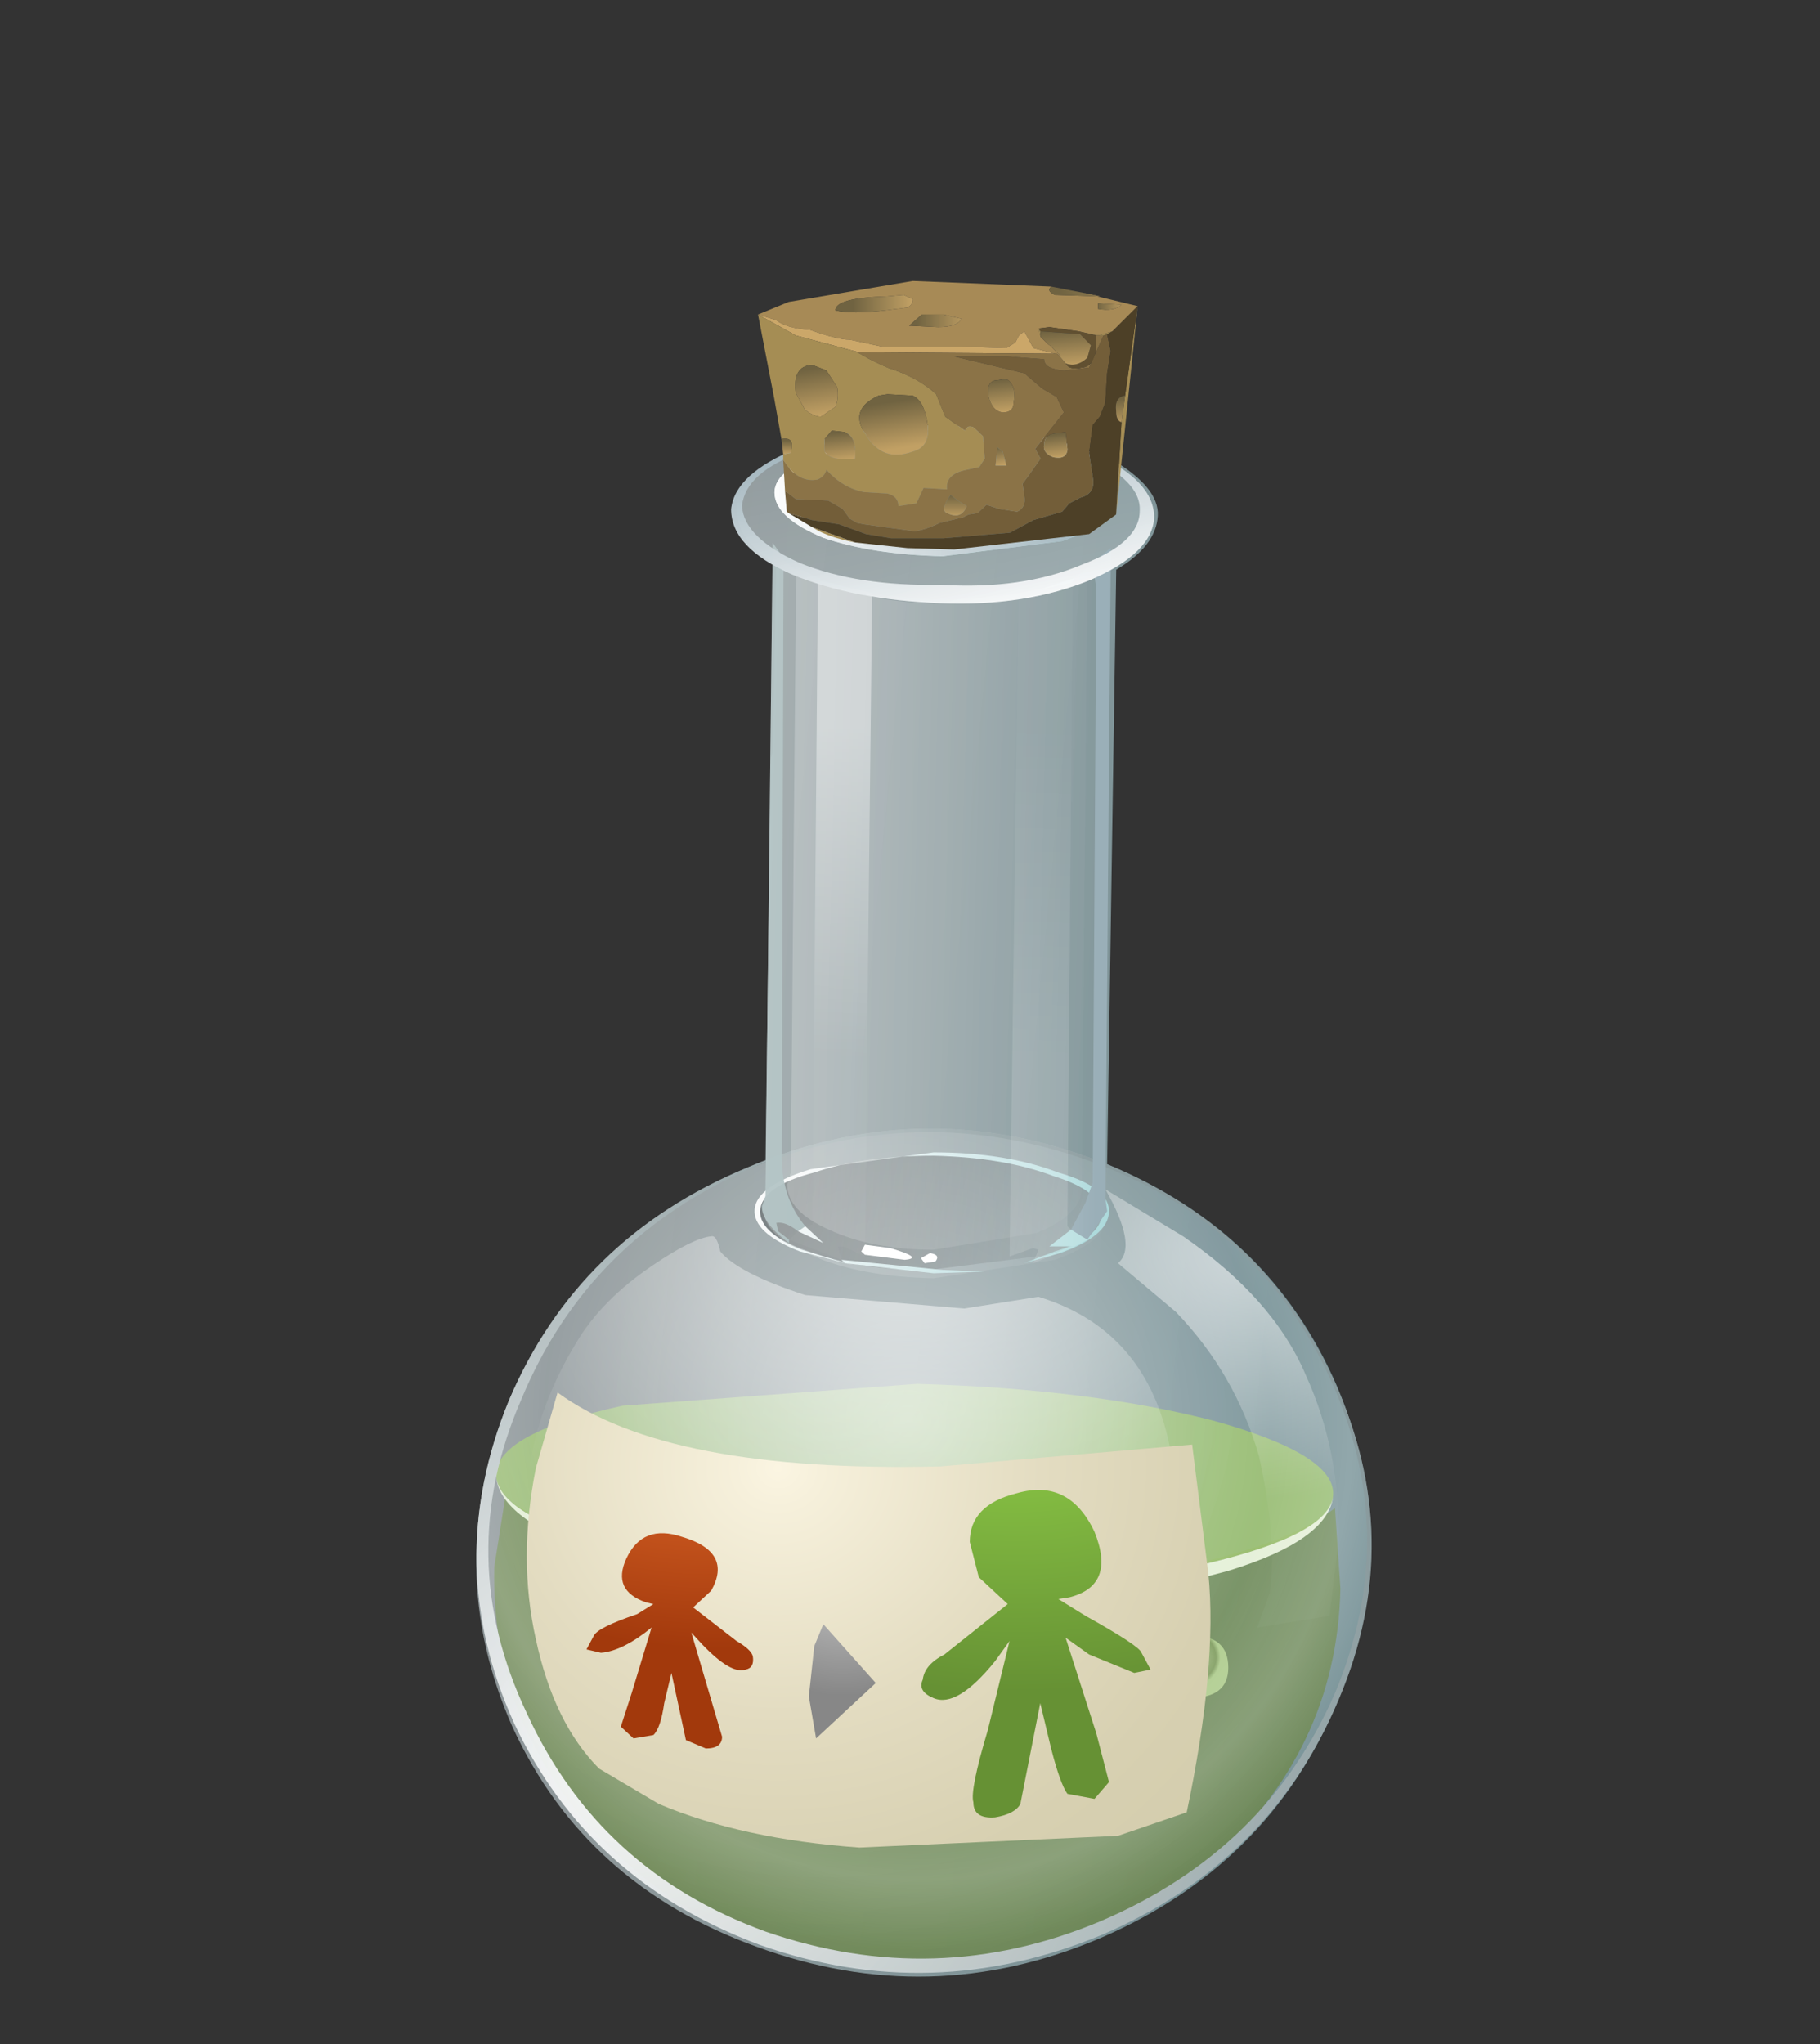 <?xml version="1.0" encoding="UTF-8" standalone="no"?>
<svg xmlns:xlink="http://www.w3.org/1999/xlink" height="59.35px" width="52.85px" xmlns="http://www.w3.org/2000/svg">
  <rect width="100%" height="100%" fill="#333333" stroke="none"/>
  <g transform="matrix(1.0, 0.0, 0.0, 1.0, 0.0, 0.0)">
    <use height="46.15" transform="matrix(1.05, 0.0, 0.0, 0.975, 13.828, 12.395)" width="24.7" xlink:href="#shape0"/>
    <use height="17.45" transform="matrix(1.05, 0.0, 0.0, 0.975, 14.353, 40.175)" width="23.4" xlink:href="#shape1"/>
    <use height="46.1" transform="matrix(1.05, 0.0, 0.0, 0.975, 13.828, 12.346)" width="24.75" xlink:href="#shape2"/>
    <use height="9.65" transform="matrix(1.045, 0.0, 0.0, 0.812, 22.012, 8.116)" width="10.55" xlink:href="#shape3"/>
  </g>
  <defs>
    <g id="shape0" transform="matrix(1.0, 0.0, 0.0, 1.0, 12.35, 19.55)">
      <path d="M6.5 -16.9 Q6.45 -16.0 5.35 -15.3 L5.1 2.4 Q9.6 4.4 11.45 9.0 13.3 13.7 11.45 18.45 9.55 23.3 4.9 25.45 0.2 27.6 -4.6 25.7 -9.35 23.85 -11.35 19.15 -13.3 14.4 -11.45 9.45 -10.45 6.95 -8.55 5.05 -6.7 3.25 -4.35 2.35 L-4.2 -9.7 -4.15 -9.85 -4.05 -15.45 Q-5.15 -16.15 -5.15 -17.15 -5.15 -17.95 -4.0 -18.6 0.45 -20.5 5.2 -18.6 6.55 -17.75 6.5 -16.9" fill="url(#gradient0)" fill-rule="evenodd" stroke="none"/>
    </g>
    <linearGradient gradientTransform="matrix(0.011, 0.001, 0.001, -0.011, 1.2, 0.5)" gradientUnits="userSpaceOnUse" id="gradient0" spreadMethod="pad" x1="-819.2" x2="819.2">
      <stop offset="0.008" stop-color="#d9eaee" stop-opacity="0.549"/>
      <stop offset="1.0" stop-color="#93bac2" stop-opacity="0.698"/>
    </linearGradient>
    <g id="shape1" transform="matrix(1.0, 0.0, 0.0, 1.0, 11.85, -8.9)">
      <path d="M6.85 14.4 Q10.0 13.75 11.4 12.6 L11.55 15.0 Q11.45 19.85 7.9 23.2 4.4 26.5 -0.45 26.35 -5.3 26.25 -8.65 22.7 -11.95 19.2 -11.85 14.35 L-11.55 12.3 Q-8.3 14.7 -0.4 15.0 L6.85 14.4" fill="url(#gradient1)" fill-rule="evenodd" stroke="none"/>
      <path d="M2.55 17.1 Q2.5 17.75 2.05 18.2 1.5 18.7 0.9 18.6 0.2 18.6 -0.3 18.15 -0.8 17.7 -0.75 17.05 -0.75 16.4 -0.2 15.95 0.25 15.5 0.95 15.55 1.65 15.55 2.1 16.0 L2.55 17.1" fill="url(#gradient2)" fill-rule="evenodd" stroke="none"/>
      <path d="M-3.15 20.0 Q-3.15 20.65 -3.65 21.1 -4.15 21.5 -4.85 21.5 -5.5 21.45 -5.95 21.0 -6.45 20.55 -6.4 19.95 -6.4 19.3 -5.9 18.85 -5.4 18.4 -4.75 18.45 -4.1 18.45 -3.55 18.9 -3.1 19.45 -3.15 20.0" fill="url(#gradient3)" fill-rule="evenodd" stroke="none"/>
      <path d="M8.45 17.35 Q8.45 18.25 7.4 18.25 L6.75 18.0 6.5 17.3 Q6.5 16.95 6.75 16.7 7.05 16.4 7.45 16.4 8.45 16.4 8.45 17.35" fill="url(#gradient4)" fill-rule="evenodd" stroke="none"/>
      <path d="M11.35 12.2 Q11.3 13.4 7.85 14.25 L-0.3 14.85 Q-5.1 14.75 -8.45 13.75 -11.85 12.8 -11.8 11.55 -11.7 10.35 -8.3 9.55 L-0.15 8.9 Q4.65 9.05 8.05 10.0 11.4 11.0 11.35 12.2" fill="url(#gradient5)" fill-rule="evenodd" stroke="none"/>
      <path d="M7.85 14.25 Q11.2 13.4 11.35 12.25 11.2 13.55 8.5 14.45 5.3 15.45 -0.15 15.25 -5.7 15.15 -8.95 13.95 -11.7 12.95 -11.8 11.65 -11.7 12.85 -8.45 13.75 -5.1 14.75 -0.3 14.85 L7.85 14.25" fill="#e3efd6" fill-rule="evenodd" stroke="none"/>
    </g>
    <radialGradient cx="0" cy="0" gradientTransform="matrix(0.008, 0.018, 0.018, -0.008, -2.75, 10.95)" gradientUnits="userSpaceOnUse" id="gradient1" r="819.2" spreadMethod="pad">
      <stop offset="0.0" stop-color="#7f9f59" stop-opacity="0.667"/>
      <stop offset="0.988" stop-color="#688349" stop-opacity="0.847"/>
    </radialGradient>
    <radialGradient cx="0" cy="0" gradientTransform="matrix(6.0E-4, 0.002, 0.002, -6.0E-4, 0.7, 16.6)" gradientUnits="userSpaceOnUse" id="gradient2" r="819.2" spreadMethod="pad">
      <stop offset="0.0" stop-color="#ffffff"/>
      <stop offset="0.165" stop-color="#b5ce99"/>
      <stop offset="0.859" stop-color="#7f9d5c" stop-opacity="0.847"/>
      <stop offset="1.0" stop-color="#b6d691" stop-opacity="0.847"/>
    </radialGradient>
    <radialGradient cx="0" cy="0" gradientTransform="matrix(6.0E-4, 0.002, 0.002, -6.0E-4, -4.95, 19.5)" gradientUnits="userSpaceOnUse" id="gradient3" r="819.2" spreadMethod="pad">
      <stop offset="0.0" stop-color="#ffffff"/>
      <stop offset="0.165" stop-color="#b5ce99"/>
      <stop offset="0.859" stop-color="#7f9d5c" stop-opacity="0.847"/>
      <stop offset="1.0" stop-color="#b6d691" stop-opacity="0.847"/>
    </radialGradient>
    <radialGradient cx="0" cy="0" gradientTransform="matrix(4.0E-4, 0.001, 0.001, -4.0E-4, 7.35, 17.05)" gradientUnits="userSpaceOnUse" id="gradient4" r="819.2" spreadMethod="pad">
      <stop offset="0.0" stop-color="#ffffff"/>
      <stop offset="0.165" stop-color="#b5ce99"/>
      <stop offset="0.859" stop-color="#7f9d5c" stop-opacity="0.847"/>
      <stop offset="1.0" stop-color="#b6d691" stop-opacity="0.847"/>
    </radialGradient>
    <radialGradient cx="0" cy="0" gradientTransform="matrix(0.006, 0.014, 0.013, -0.006, -2.8, 8.35)" gradientUnits="userSpaceOnUse" id="gradient5" r="819.2" spreadMethod="pad">
      <stop offset="0.0" stop-color="#b7d798" stop-opacity="0.667"/>
      <stop offset="0.988" stop-color="#99c267" stop-opacity="0.847"/>
    </radialGradient>
    <g id="shape2" transform="matrix(1.0, 0.0, 0.0, 1.0, 12.35, 19.6)">
      <path d="M4.95 25.35 Q0.25 27.45 -4.5 25.65 -9.25 23.75 -11.3 19.05 -13.3 14.3 -11.45 9.45 -9.55 4.6 -4.85 2.5 -0.15 0.35 4.6 2.2 9.35 4.1 11.35 8.8 13.4 13.55 11.5 18.35 9.6 23.2 4.95 25.35" fill="url(#gradient6)" fill-rule="evenodd" stroke="none"/>
      <path d="M4.6 2.2 Q9.35 4.1 11.35 8.8 13.4 13.55 11.5 18.35 9.6 23.2 4.95 25.35 0.25 27.45 -4.5 25.65 -9.25 23.75 -11.3 19.05 -13.3 14.3 -11.45 9.45 -9.55 4.6 -4.85 2.5 -0.15 0.35 4.6 2.2 M11.25 8.75 Q9.25 4.1 4.6 2.3 -0.1 0.5 -4.7 2.5 -9.25 4.6 -11.1 9.4 -13.0 14.1 -10.95 18.75 -8.95 23.45 -4.35 25.25 0.35 27.0 4.9 24.95 9.5 22.85 11.4 18.15 13.25 13.4 11.25 8.75" fill="url(#gradient7)" fill-rule="evenodd" stroke="none"/>
      <path d="M3.2 6.35 Q6.1 7.3 6.8 10.65 7.15 12.35 6.95 13.8 7.2 16.25 5.4 18.05 2.0 21.5 -7.8 18.25 -10.65 17.35 -10.95 13.7 -11.2 10.6 -9.6 7.75 -8.9 6.45 -7.45 5.4 -6.35 4.6 -5.85 4.55 -5.7 4.5 -5.6 5.0 -5.1 5.65 -3.25 6.3 L1.15 6.7 3.2 6.35" fill="url(#gradient8)" fill-rule="evenodd" stroke="none"/>
      <path d="M5.05 3.15 L7.2 4.55 Q9.7 6.4 10.6 8.7 11.55 10.95 11.5 13.6 L11.25 15.85 9.25 16.2 9.6 15.15 Q9.8 13.55 9.3 11.1 8.65 8.65 7.0 6.8 L5.4 5.35 Q5.95 4.85 5.05 3.15" fill="url(#gradient9)" fill-rule="evenodd" stroke="none"/>
      <path d="M2.8 5.35 L3.65 5.0 Q4.9 4.6 4.95 3.9 4.95 3.2 3.6 2.75 2.25 2.2 0.3 2.15 -1.65 2.15 -3.0 2.65 -4.45 3.05 -4.5 3.8 -4.5 4.45 -3.35 4.95 L-1.95 5.4 -3.4 5.0 Q-4.7 4.45 -4.65 3.75 -4.6 3.05 -3.1 2.55 L0.3 2.05 Q2.3 2.05 3.75 2.65 5.2 3.1 5.15 3.85 5.1 4.55 3.8 5.05 L2.8 5.35" fill="url(#gradient10)" fill-rule="evenodd" stroke="none"/>
      <path d="M0.2 5.55 Q-1.8 5.55 -3.15 5.0 -4.5 4.5 -4.5 3.8 -4.45 3.05 -3.0 2.65 -1.65 2.15 0.3 2.15 2.25 2.2 3.6 2.75 4.95 3.2 4.95 3.9 4.95 4.6 3.5 5.1 L0.2 5.55" fill="url(#gradient11)" fill-rule="evenodd" stroke="none"/>
      <path d="M6.4 -16.85 Q6.35 -15.8 4.65 -15.0 2.85 -14.2 0.5 -14.3 -1.9 -14.4 -3.6 -15.15 -5.3 -15.95 -5.3 -17.1 -5.2 -18.15 -3.5 -18.9 -1.8 -19.65 0.6 -19.6 3.05 -19.55 4.75 -18.75 6.4 -17.95 6.4 -16.85 M0.55 -15.7 L3.85 -16.15 Q5.2 -16.65 5.25 -17.35 5.2 -18.1 3.9 -18.7 L0.6 -19.3 -2.65 -18.8 Q-4.1 -18.3 -4.1 -17.6 -4.1 -16.85 -2.75 -16.25 -1.4 -15.75 0.55 -15.7" fill="url(#gradient12)" fill-rule="evenodd" stroke="none"/>
      <path d="M3.6 -14.75 Q4.9 -15.15 5.2 -15.85 L5.05 3.55 5.1 3.9 Q5.1 4.7 3.65 5.25 L0.3 5.8 Q-1.7 5.75 -3.0 5.15 -4.4 4.55 -4.4 3.75 L-4.35 3.4 -4.15 -16.0 Q-3.8 -15.3 -2.55 -14.85 -1.25 -14.3 0.5 -14.3 L3.6 -14.75" fill="url(#gradient13)" fill-rule="evenodd" stroke="none"/>
      <path d="M0.45 -14.4 Q3.2 -14.45 4.55 -15.25 L4.4 3.1 Q4.4 3.9 3.15 4.45 L0.3 4.95 Q-1.4 4.95 -2.6 4.35 -3.75 3.8 -3.75 3.0 L-3.65 2.65 -3.5 -15.4 Q-2.15 -14.5 0.45 -14.4" fill="url(#gradient14)" fill-rule="evenodd" stroke="none"/>
      <path d="M1.7 5.6 L0.3 5.65 -2.15 5.35 -2.25 5.25 0.55 5.55 1.7 5.6" fill="url(#gradient15)" fill-rule="evenodd" stroke="none"/>
      <path d="M-4.15 -16.1 L-3.85 -15.65 -3.9 2.0 -3.9 2.2 Q-3.9 3.4 -3.25 4.25 L-3.45 4.4 Q-3.8 4.1 -4.05 4.15 L-4.0 4.4 -3.7 4.65 -3.7 4.75 Q-4.45 4.15 -4.45 3.65 L-4.35 3.35 -4.15 -16.1" fill="url(#gradient16)" fill-rule="evenodd" stroke="none"/>
      <path d="M4.2 -15.05 L5.2 -15.95 5.05 3.4 5.1 3.8 4.55 4.65 4.1 4.35 4.5 3.55 4.7 2.95 4.8 -14.75 4.75 -15.1 4.15 -14.95 4.2 -15.05" fill="url(#gradient17)" fill-rule="evenodd" stroke="none"/>
      <path d="M-2.9 -15.0 L-1.4 -14.6 -1.6 4.8 -1.7 5.0 -1.6 5.1 -1.6 5.15 -2.2 4.85 -2.35 4.85 -2.25 5.25 -3.7 4.65 -3.45 4.4 -2.75 4.75 -3.25 4.25 -3.05 4.2 -2.9 -15.0" fill="url(#gradient18)" fill-rule="evenodd" stroke="none"/>
      <path d="M-3.25 4.25 L-2.75 4.75 -3.45 4.4 -3.25 4.25" fill="url(#gradient19)" fill-rule="evenodd" stroke="none"/>
      <path d="M-3.25 4.25 L-2.75 4.75 -3.45 4.4 -3.25 4.25" fill="url(#gradient20)" fill-rule="evenodd" stroke="none"/>
      <path d="M2.65 -14.6 L3.2 -14.7 4.1 -14.9 4.15 -14.95 4.0 4.25 4.1 4.35 3.5 4.85 4.2 4.85 3.05 5.35 3.2 4.95 3.05 4.9 2.4 5.15 2.65 -14.6" fill="url(#gradient21)" fill-rule="evenodd" stroke="none"/>
      <path d="M4.2 -15.05 L4.15 -14.95 4.1 -14.9 3.2 -14.7 4.2 -15.05" fill="url(#gradient22)" fill-rule="evenodd" stroke="none"/>
      <path d="M4.2 -15.05 L4.15 -14.95 4.1 -14.9 3.2 -14.7 4.2 -15.05" fill="url(#gradient23)" fill-rule="evenodd" stroke="none"/>
      <path d="M4.2 4.85 L3.5 4.85 4.1 4.35 4.55 4.65 4.2 4.85" fill="url(#gradient24)" fill-rule="evenodd" stroke="none"/>
      <path d="M4.2 4.85 L3.5 4.85 4.1 4.35 4.55 4.65 4.2 4.85" fill="url(#gradient25)" fill-rule="evenodd" stroke="none"/>
      <path d="M-0.5 5.25 L-1.6 5.1 -1.7 5.0 -1.6 4.8 -0.9 4.9 Q0.05 5.2 -0.5 5.25" fill="#ffffff" fill-rule="evenodd" stroke="none"/>
      <path d="M0.2 5.05 Q0.5 5.1 0.35 5.3 L0.05 5.35 -0.05 5.2 0.2 5.05" fill="#ffffff" fill-rule="evenodd" stroke="none"/>
      <path d="M0.55 -15.7 Q-1.4 -15.75 -2.75 -16.25 -4.1 -16.85 -4.1 -17.6 -4.1 -18.3 -2.65 -18.8 L0.6 -19.3 3.9 -18.7 Q5.2 -18.1 5.25 -17.35 5.2 -16.65 3.85 -16.15 L0.55 -15.7" fill="url(#gradient26)" fill-rule="evenodd" stroke="none"/>
      <path d="M6.4 -16.85 Q6.35 -15.8 4.65 -15.0 2.85 -14.2 0.5 -14.3 -1.9 -14.4 -3.6 -15.15 -5.3 -15.95 -5.3 -17.1 -5.2 -18.15 -3.5 -18.9 -1.8 -19.65 0.6 -19.6 3.05 -19.55 4.75 -18.75 6.4 -17.95 6.4 -16.85 M4.4 -15.45 Q6.0 -16.1 6.0 -17.05 6.05 -17.95 4.5 -18.7 2.85 -19.4 0.6 -19.45 -1.7 -19.5 -3.35 -18.8 -4.9 -18.2 -5.0 -17.2 -4.95 -16.25 -3.4 -15.5 -1.8 -14.8 0.5 -14.85 2.75 -14.7 4.4 -15.45" fill="url(#gradient27)" fill-rule="evenodd" stroke="none"/>
      <path d="M0.6 -15.85 L3.7 -16.25 Q5.0 -16.75 5.0 -17.45 5.05 -18.1 4.0 -18.65 5.25 -18.05 5.25 -17.35 5.2 -16.65 3.85 -16.15 L0.55 -15.7 Q-1.4 -15.75 -2.75 -16.25 -4.1 -16.85 -4.1 -17.6 -4.1 -18.3 -2.65 -18.8 L-2.2 -18.9 -2.5 -18.8 Q-3.8 -18.35 -3.8 -17.65 -3.85 -16.9 -2.55 -16.4 -1.3 -15.85 0.6 -15.85" fill="url(#gradient28)" fill-rule="evenodd" stroke="none"/>
      <path d="M3.65 -16.35 Q4.95 -16.85 4.9 -17.5 4.95 -18.25 3.75 -18.75 L3.25 -18.9 3.9 -18.7 Q5.2 -18.1 5.25 -17.35 5.2 -16.65 3.85 -16.15 L0.55 -15.7 Q-1.4 -15.75 -2.75 -16.25 -4.1 -16.85 -4.1 -17.6 -4.1 -18.3 -2.65 -18.8 L-1.8 -19.05 -2.5 -18.85 Q-3.75 -18.4 -3.75 -17.7 -3.8 -16.95 -2.55 -16.4 L0.5 -15.95 3.65 -16.35" fill="url(#gradient29)" fill-rule="evenodd" stroke="none"/>
      <path d="M0.5 11.4 L7.45 10.75 7.9 14.6 Q8.15 17.35 7.3 21.7 L5.4 22.4 -1.75 22.75 Q-5.0 22.5 -7.3 21.45 L-8.95 20.4 Q-10.2 19.05 -10.7 16.55 -11.2 14.15 -10.7 11.45 L-10.1 9.2 Q-7.05 11.6 0.5 11.4" fill="url(#gradient30)" fill-rule="evenodd" stroke="none"/>
      <path d="M1.3 13.65 Q1.3 12.55 2.6 12.2 4.05 11.75 4.75 13.35 5.35 14.95 4.05 15.3 L3.75 15.35 4.5 15.85 Q6.0 16.75 6.05 16.95 L6.3 17.45 5.85 17.55 4.6 17.0 3.95 16.5 4.8 19.35 5.15 20.8 4.75 21.3 4.0 21.15 Q3.8 20.85 3.55 19.8 L3.25 18.45 2.7 21.45 Q2.55 21.75 2.0 21.85 1.4 21.9 1.4 21.4 1.3 21.05 1.8 19.25 L2.4 16.6 2.0 17.2 Q0.95 18.6 0.3 18.3 -0.15 18.1 0.0 17.75 0.05 17.3 0.6 17.0 L2.35 15.5 1.55 14.7 1.3 13.65" fill="url(#gradient31)" fill-rule="evenodd" stroke="none"/>
      <path d="M-5.15 16.6 Q-4.75 16.85 -4.7 17.05 -4.65 17.4 -4.9 17.45 -5.3 17.6 -6.1 16.7 L-6.4 16.35 -5.55 19.45 Q-5.55 19.8 -6.0 19.8 L-6.55 19.55 -6.95 17.55 -7.15 18.45 Q-7.25 19.2 -7.45 19.4 L-8.0 19.5 -8.35 19.15 -8.05 18.15 -7.5 16.2 Q-8.3 16.9 -8.9 16.95 L-9.3 16.85 -9.1 16.45 Q-9.0 16.2 -7.9 15.8 L-7.45 15.5 -7.65 15.45 Q-8.6 15.1 -8.2 14.15 -7.75 13.1 -6.65 13.5 -5.25 13.95 -5.85 15.1 L-6.35 15.6 -5.15 16.6" fill="url(#gradient32)" fill-rule="evenodd" stroke="none"/>
      <path d="M-1.3 17.85 L-2.95 19.5 -3.15 18.25 -3.0 16.75 -2.75 16.1 -1.3 17.85" fill="url(#gradient33)" fill-rule="evenodd" stroke="none"/>
    </g>
    <radialGradient cx="0" cy="0" gradientTransform="matrix(0.003, 0.019, 0.017, -0.003, -0.4, 10.05)" gradientUnits="userSpaceOnUse" id="gradient6" r="819.2" spreadMethod="pad">
      <stop offset="0.0" stop-color="#ffffff" stop-opacity="0.478"/>
      <stop offset="0.71" stop-color="#ffffff" stop-opacity="0.082"/>
      <stop offset="0.867" stop-color="#ffffff" stop-opacity="0.2"/>
      <stop offset="1.0" stop-color="#ffffff" stop-opacity="0.027"/>
    </radialGradient>
    <radialGradient cx="0" cy="0" gradientTransform="matrix(0.02, -0.017, -0.017, -0.02, -8.1, 20.15)" gradientUnits="userSpaceOnUse" id="gradient7" r="819.2" spreadMethod="pad">
      <stop offset="0.0" stop-color="#ffffff" stop-opacity="0.949"/>
      <stop offset="1.0" stop-color="#8a9b9e"/>
    </radialGradient>
    <radialGradient cx="0" cy="0" gradientTransform="matrix(0.003, 0.013, 0.015, -0.003, -0.5, 5.15)" gradientUnits="userSpaceOnUse" id="gradient8" r="819.2" spreadMethod="pad">
      <stop offset="0.0" stop-color="#ffffff" stop-opacity="0.588"/>
      <stop offset="1.0" stop-color="#ffffff" stop-opacity="0.0"/>
    </radialGradient>
    <radialGradient cx="0" cy="0" gradientTransform="matrix(0.002, 0.009, 0.01, -0.002, 8.95, 4.9)" gradientUnits="userSpaceOnUse" id="gradient9" r="819.2" spreadMethod="pad">
      <stop offset="0.0" stop-color="#ffffff" stop-opacity="0.62"/>
      <stop offset="1.0" stop-color="#ffffff" stop-opacity="0.027"/>
    </radialGradient>
    <linearGradient gradientTransform="matrix(0.005, 0.002, 0.002, -0.005, 0.25, 3.8)" gradientUnits="userSpaceOnUse" id="gradient10" spreadMethod="pad" x1="-819.2" x2="819.2">
      <stop offset="0.0" stop-color="#ffffff" stop-opacity="0.949"/>
      <stop offset="1.0" stop-color="#abd9db"/>
    </linearGradient>
    <linearGradient gradientTransform="matrix(0.005, 0.001, 0.001, -0.005, 0.45, 3.9)" gradientUnits="userSpaceOnUse" id="gradient11" spreadMethod="pad" x1="-819.2" x2="819.2">
      <stop offset="0.0" stop-color="#000000" stop-opacity="0.247"/>
      <stop offset="1.0" stop-color="#000000" stop-opacity="0.027"/>
    </linearGradient>
    <linearGradient gradientTransform="matrix(-9.0E-4, -0.004, -0.004, 9.0E-4, 0.5, -16.95)" gradientUnits="userSpaceOnUse" id="gradient12" spreadMethod="pad" x1="-819.2" x2="819.2">
      <stop offset="0.0" stop-color="#ffffff" stop-opacity="0.22"/>
      <stop offset="1.0" stop-color="#ffffff" stop-opacity="0.027"/>
    </linearGradient>
    <linearGradient gradientTransform="matrix(0.006, 1.0E-4, 3.0E-4, -0.012, 0.45, -5.1)" gradientUnits="userSpaceOnUse" id="gradient13" spreadMethod="pad" x1="-819.2" x2="819.2">
      <stop offset="0.0" stop-color="#ffffff" stop-opacity="0.22"/>
      <stop offset="1.0" stop-color="#ffffff" stop-opacity="0.027"/>
    </linearGradient>
    <linearGradient gradientTransform="matrix(0.005, 1.0E-4, 2.0E-4, -0.01, 0.45, -5.2)" gradientUnits="userSpaceOnUse" id="gradient14" spreadMethod="pad" x1="-819.2" x2="819.2">
      <stop offset="0.0" stop-color="#ffffff" stop-opacity="0.22"/>
      <stop offset="1.0" stop-color="#ffffff" stop-opacity="0.027"/>
    </linearGradient>
    <linearGradient gradientTransform="matrix(0.006, 1.0E-4, 3.0E-4, -0.011, 0.3, 5.45)" gradientUnits="userSpaceOnUse" id="gradient15" spreadMethod="pad" x1="-819.2" x2="819.2">
      <stop offset="0.0" stop-color="#ffffff" stop-opacity="0.949"/>
      <stop offset="1.0" stop-color="#abd9db"/>
    </linearGradient>
    <linearGradient gradientTransform="matrix(0.007, 2.0E-4, 3.0E-4, -0.013, 1.1, -5.55)" gradientUnits="userSpaceOnUse" id="gradient16" spreadMethod="pad" x1="-819.2" x2="819.2">
      <stop offset="0.0" stop-color="#b7c6c7" stop-opacity="0.949"/>
      <stop offset="1.0" stop-color="#95bdbf"/>
    </linearGradient>
    <linearGradient gradientTransform="matrix(0.006, 0.0, 0.0, -0.006, -0.1, -5.6)" gradientUnits="userSpaceOnUse" id="gradient17" spreadMethod="pad" x1="-819.2" x2="819.2">
      <stop offset="0.0" stop-color="#ffffff" stop-opacity="0.949"/>
      <stop offset="1.0" stop-color="#9aafb8"/>
    </linearGradient>
    <linearGradient gradientTransform="matrix(-1.0E-4, 0.006, 0.011, 3.0E-4, -2.4, -5.7)" gradientUnits="userSpaceOnUse" id="gradient18" spreadMethod="pad" x1="-819.2" x2="819.2">
      <stop offset="0.0" stop-color="#ffffff" stop-opacity="0.42"/>
      <stop offset="1.0" stop-color="#ffffff" stop-opacity="0.027"/>
    </linearGradient>
    <linearGradient gradientTransform="matrix(0.006, 1.0E-4, 3.0E-4, -0.011, 0.3, 4.6)" gradientUnits="userSpaceOnUse" id="gradient19" spreadMethod="pad" x1="-819.2" x2="819.2">
      <stop offset="0.0" stop-color="#ffffff" stop-opacity="0.949"/>
      <stop offset="1.0" stop-color="#abd9db"/>
    </linearGradient>
    <linearGradient gradientTransform="matrix(-1.0E-4, 0.002, 0.005, 1.0E-4, -3.0, 0.55)" gradientUnits="userSpaceOnUse" id="gradient20" spreadMethod="pad" x1="-819.2" x2="819.2">
      <stop offset="0.0" stop-color="#ffffff" stop-opacity="0.42"/>
      <stop offset="1.0" stop-color="#ffffff" stop-opacity="0.027"/>
    </linearGradient>
    <linearGradient gradientTransform="matrix(1.0E-4, -0.006, 0.011, 3.0E-4, 3.45, -5.7)" gradientUnits="userSpaceOnUse" id="gradient21" spreadMethod="pad" x1="-819.2" x2="819.2">
      <stop offset="0.0" stop-color="#ffffff" stop-opacity="0.137"/>
      <stop offset="1.0" stop-color="#ffffff" stop-opacity="0.027"/>
    </linearGradient>
    <linearGradient gradientTransform="matrix(0.006, 2.0E-4, 3.0E-4, -0.012, 0.6, -14.95)" gradientUnits="userSpaceOnUse" id="gradient22" spreadMethod="pad" x1="-819.2" x2="819.2">
      <stop offset="0.0" stop-color="#ffffff"/>
      <stop offset="1.0" stop-color="#abd9db"/>
    </linearGradient>
    <linearGradient gradientTransform="matrix(1.0E-4, -0.002, 0.005, 1.0E-4, 3.6, -10.85)" gradientUnits="userSpaceOnUse" id="gradient23" spreadMethod="pad" x1="-819.2" x2="819.2">
      <stop offset="0.0" stop-color="#ffffff" stop-opacity="0.137"/>
      <stop offset="1.0" stop-color="#ffffff" stop-opacity="0.027"/>
    </linearGradient>
    <linearGradient gradientTransform="matrix(0.006, 1.0E-4, 3.0E-4, -0.012, 0.45, 4.55)" gradientUnits="userSpaceOnUse" id="gradient24" spreadMethod="pad" x1="-819.2" x2="819.2">
      <stop offset="0.0" stop-color="#ffffff"/>
      <stop offset="1.0" stop-color="#abd9db"/>
    </linearGradient>
    <linearGradient gradientTransform="matrix(0.0, -0.002, 0.005, 1.0E-4, 4.1, 0.6)" gradientUnits="userSpaceOnUse" id="gradient25" spreadMethod="pad" x1="-819.2" x2="819.2">
      <stop offset="0.0" stop-color="#ffffff" stop-opacity="0.137"/>
      <stop offset="1.0" stop-color="#ffffff" stop-opacity="0.027"/>
    </linearGradient>
    <linearGradient gradientTransform="matrix(0.006, 1.0E-4, 2.0E-4, -0.011, 0.55, -17.5)" gradientUnits="userSpaceOnUse" id="gradient26" spreadMethod="pad" x1="-819.2" x2="819.2">
      <stop offset="0.0" stop-color="#000000" stop-opacity="0.086"/>
      <stop offset="1.0" stop-color="#bcd9db" stop-opacity="0.42"/>
    </linearGradient>
    <linearGradient gradientTransform="matrix(-9.0E-4, -0.004, -0.004, 9.0E-4, 0.5, -16.95)" gradientUnits="userSpaceOnUse" id="gradient27" spreadMethod="pad" x1="-819.2" x2="819.2">
      <stop offset="0.0" stop-color="#ffffff" stop-opacity="0.949"/>
      <stop offset="1.0" stop-color="#9aafb8"/>
    </linearGradient>
    <linearGradient gradientTransform="matrix(0.005, 0.002, 0.002, -0.005, 0.55, -17.5)" gradientUnits="userSpaceOnUse" id="gradient28" spreadMethod="pad" x1="-819.2" x2="819.2">
      <stop offset="0.0" stop-color="#ffffff" stop-opacity="0.949"/>
      <stop offset="1.0" stop-color="#abd9db"/>
    </linearGradient>
    <linearGradient gradientTransform="matrix(0.006, 1.0E-4, 2.0E-4, -0.011, 0.55, -17.5)" gradientUnits="userSpaceOnUse" id="gradient29" spreadMethod="pad" x1="-819.2" x2="819.2">
      <stop offset="0.0" stop-color="#ffffff" stop-opacity="0.949"/>
      <stop offset="1.0" stop-color="#9aafb8"/>
    </linearGradient>
    <radialGradient cx="0" cy="0" gradientTransform="matrix(0.005, 0.02, 0.02, -0.005, -4.0, 11.45)" gradientUnits="userSpaceOnUse" id="gradient30" r="819.2" spreadMethod="pad">
      <stop offset="0.0" stop-color="#fbf5e2"/>
      <stop offset="0.071" stop-color="#f6f0db"/>
      <stop offset="0.431" stop-color="#e3dcc1"/>
      <stop offset="0.749" stop-color="#d7d0b1"/>
      <stop offset="1.0" stop-color="#d3ccac"/>
    </radialGradient>
    <radialGradient cx="0" cy="0" gradientTransform="matrix(-0.008, 0.011, -0.015, -0.006, 2.5, 7.85)" gradientUnits="userSpaceOnUse" id="gradient31" r="819.2" spreadMethod="pad">
      <stop offset="0.0" stop-color="#97d94b"/>
      <stop offset="1.0" stop-color="#669134"/>
    </radialGradient>
    <radialGradient cx="0" cy="0" gradientTransform="matrix(0.006, 0.007, 0.01, -0.003, -6.85, 10.6)" gradientUnits="userSpaceOnUse" id="gradient32" r="819.2" spreadMethod="pad">
      <stop offset="0.0" stop-color="#de6729"/>
      <stop offset="1.0" stop-color="#a2390c"/>
    </radialGradient>
    <radialGradient cx="0" cy="0" gradientTransform="matrix(0.002, 0.004, 0.004, -0.002, -2.2, 14.55)" gradientUnits="userSpaceOnUse" id="gradient33" r="819.2" spreadMethod="pad">
      <stop offset="0.0" stop-color="#c7c7c7"/>
      <stop offset="1.0" stop-color="#878787"/>
    </radialGradient>
    <g id="shape3" transform="matrix(1.0, 0.0, 0.0, 1.0, 5.25, 9.65)">
      <path d="M3.05 -7.0 L3.0 -7.0 2.4 -7.2 2.15 -7.8 2.0 -7.65 1.9 -7.4 1.65 -7.2 0.4 -7.25 -1.8 -7.25 -2.7 -7.5 Q-3.05 -7.5 -3.8 -7.85 -4.45 -7.9 -4.75 -8.2 L-5.25 -8.4 -4.4 -8.85 -0.95 -9.6 2.9 -9.4 Q2.75 -9.25 3.0 -9.1 L4.25 -9.05 3.7 -9.2 5.3 -8.7 4.6 -7.8 4.2 -7.65 3.65 -7.8 2.85 -7.95 2.55 -7.9 2.6 -7.6 2.8 -7.35 2.9 -7.25 3.05 -7.05 3.15 -6.95 3.05 -7.0 M4.2 -8.6 Q4.65 -8.5 4.85 -8.75 L4.2 -8.8 4.2 -8.6 M-0.7 -8.4 L-1.05 -8.0 -0.25 -7.95 Q0.3 -7.95 0.4 -8.25 L-0.1 -8.4 -0.7 -8.4 M-1.2 -9.1 L-1.65 -9.05 Q-3.1 -9.0 -3.1 -8.55 -2.65 -8.4 -1.7 -8.55 L-1.1 -8.65 Q-0.95 -8.75 -0.95 -8.95 L-1.2 -9.1" fill="#a78a56" fill-rule="evenodd" stroke="none"/>
      <path d="M3.1 -6.95 L3.05 -7.0 3.15 -6.95 3.1 -6.95 M3.0 -7.0 L-2.45 -7.05 -4.2 -7.65 -5.25 -8.4 -4.75 -8.2 Q-4.45 -7.9 -3.8 -7.85 -3.05 -7.5 -2.7 -7.5 L-1.8 -7.25 0.4 -7.25 1.65 -7.2 1.9 -7.4 2.0 -7.65 2.15 -7.8 2.4 -7.2 3.0 -7.0" fill="#cba769" fill-rule="evenodd" stroke="none"/>
      <path d="M-4.5 -2.1 L-4.2 -1.8 -3.3 -1.75 -2.9 -1.45 -2.7 -1.1 -2.5 -0.95 -2.3 -0.9 -0.9 -0.65 Q-0.6 -0.7 -0.2 -0.95 L0.45 -1.15 0.6 -1.25 0.85 -1.3 1.1 -1.6 1.45 -1.45 1.95 -1.35 Q2.2 -1.5 2.15 -1.9 L2.1 -2.35 2.3 -2.7 2.6 -3.25 2.45 -3.6 2.85 -4.25 3.25 -4.9 3.05 -5.45 2.65 -5.75 2.15 -6.3 0.2 -6.9 1.7 -6.9 2.7 -6.8 Q2.7 -6.45 3.25 -6.4 L3.95 -6.5 4.35 -7.65 4.45 -7.7 4.55 -7.1 4.45 -6.3 4.4 -5.25 4.25 -4.75 4.05 -4.45 3.95 -3.45 4.05 -2.6 Q4.15 -2.0 3.7 -1.85 L3.4 -1.65 3.2 -1.35 2.4 -1.05 1.75 -0.6 -0.1 -0.4 -1.55 -0.4 -2.25 -0.55 -3.0 -0.9 -3.75 -1.05 -4.4 -1.3 -4.45 -1.35 -4.5 -2.1 M2.7 -3.75 Q2.65 -3.45 2.95 -3.3 3.3 -3.2 3.35 -3.55 L3.3 -4.2 3.0 -4.15 Q2.7 -4.1 2.7 -3.75" fill="#735e39" fill-rule="evenodd" stroke="none"/>
      <path d="M4.35 -7.65 L3.95 -6.5 3.25 -6.4 Q2.7 -6.45 2.7 -6.8 L1.7 -6.9 0.2 -6.9 2.15 -6.3 2.65 -5.75 3.05 -5.45 3.25 -4.9 2.85 -4.25 2.45 -3.6 2.6 -3.25 2.3 -2.7 2.1 -2.35 2.15 -1.9 Q2.2 -1.5 1.95 -1.35 L1.45 -1.45 1.1 -1.6 0.85 -1.3 0.6 -1.25 0.45 -1.15 -0.2 -0.95 Q-0.6 -0.7 -0.9 -0.65 L-2.3 -0.9 -2.5 -0.95 -2.7 -1.1 -2.9 -1.45 -3.3 -1.75 -4.2 -1.8 -4.5 -2.1 -4.55 -3.2 -4.35 -2.85 Q-4.0 -2.4 -3.6 -2.5 -3.4 -2.6 -3.35 -2.85 -2.9 -2.2 -2.3 -2.05 L-1.65 -2.0 Q-1.35 -1.9 -1.35 -1.55 L-0.85 -1.65 -0.65 -2.2 0.0 -2.15 Q-0.05 -2.7 0.55 -2.85 L0.9 -2.95 1.05 -3.25 1.0 -4.05 0.75 -4.35 Q0.6 -4.5 0.5 -4.25 L-0.05 -4.75 -0.3 -5.55 Q-0.8 -6.15 -1.65 -6.5 -2.1 -6.75 -2.35 -6.95 L-2.5 -7.05 -2.45 -7.05 3.0 -7.0 3.05 -7.0 3.1 -6.95 3.3 -6.65 Q3.4 -6.4 3.75 -6.5 4.15 -6.55 4.15 -7.4 L4.15 -7.65 4.2 -7.65 4.35 -7.65 M1.85 -5.25 Q1.95 -5.85 1.65 -6.1 L1.4 -6.05 Q1.1 -6.05 1.15 -5.5 1.25 -4.95 1.55 -4.9 1.85 -4.9 1.85 -5.25 M1.55 -3.5 L1.4 -3.65 1.35 -3.0 1.65 -3.0 1.55 -3.5 M0.3 -1.75 L0.1 -1.95 Q-0.2 -1.4 0.0 -1.3 0.4 -1.05 0.55 -1.55 L0.3 -1.75" fill="#8b7347" fill-rule="evenodd" stroke="none"/>
      <path d="M4.2 -8.6 L4.2 -8.8 4.85 -8.75 Q4.65 -8.5 4.2 -8.6" fill="url(#gradient34)" fill-rule="evenodd" stroke="none"/>
      <path d="M2.9 -9.4 L3.5 -9.25 3.7 -9.2 4.25 -9.05 3.0 -9.1 Q2.75 -9.25 2.9 -9.4" fill="url(#gradient35)" fill-rule="evenodd" stroke="none"/>
      <path d="M4.45 -7.7 L4.35 -7.65 4.2 -7.65 4.15 -7.65 3.65 -7.8 4.2 -7.65 4.6 -7.8 4.45 -7.7 M-2.45 -7.05 L-2.5 -7.05 -2.35 -6.95 Q-2.1 -6.75 -1.65 -6.5 -0.8 -6.15 -0.3 -5.55 L-0.05 -4.75 0.5 -4.25 Q0.6 -4.5 0.75 -4.35 L1.0 -4.05 1.05 -3.25 0.9 -2.95 0.55 -2.85 Q-0.05 -2.7 0.0 -2.15 L-0.65 -2.2 -0.85 -1.65 -1.35 -1.55 Q-1.35 -1.9 -1.65 -2.0 L-2.3 -2.05 Q-2.9 -2.2 -3.35 -2.85 -3.4 -2.6 -3.6 -2.5 -4.0 -2.4 -4.35 -2.85 L-4.55 -3.2 -4.55 -3.25 -4.55 -3.4 -4.35 -3.45 Q-4.2 -4.05 -4.6 -3.95 L-4.8 -5.4 -5.25 -8.4 -4.2 -7.65 -2.45 -7.05 M5.3 -8.7 L4.7 -1.25 4.85 -4.55 4.95 -5.5 5.3 -8.7 M-2.55 -0.25 Q-3.15 -0.4 -3.55 -0.65 L-3.75 -0.8 -2.55 -0.25 M2.55 -7.9 L2.6 -7.8 2.6 -7.6 2.55 -7.9 M-3.75 -6.6 Q-4.3 -6.55 -4.2 -5.6 L-3.95 -5.0 Q-3.7 -4.75 -3.5 -4.75 L-3.1 -5.1 Q-3.0 -5.4 -3.05 -5.8 L-3.35 -6.4 -3.75 -6.6 M-1.65 -5.55 L-1.9 -5.5 Q-2.75 -5.0 -2.25 -4.1 -1.8 -3.1 -0.95 -3.5 -0.35 -3.7 -0.6 -4.85 -0.7 -5.35 -0.95 -5.5 L-1.65 -5.55 M-3.4 -3.5 Q-3.25 -3.15 -2.55 -3.25 -2.5 -4.05 -2.85 -4.2 L-3.2 -4.25 -3.4 -3.95 -3.4 -3.5" fill="#a58d54" fill-rule="evenodd" stroke="none"/>
      <path d="M4.15 -7.65 L4.15 -7.4 Q4.15 -6.55 3.75 -6.5 3.4 -6.4 3.3 -6.65 3.6 -6.5 3.9 -6.85 L4.0 -7.3 3.7 -7.7 2.6 -7.8 2.55 -7.9 2.85 -7.95 3.65 -7.8 4.15 -7.65" fill="#615031" fill-rule="evenodd" stroke="none"/>
      <path d="M3.3 -6.65 L3.1 -6.95 3.15 -6.95 3.05 -7.05 2.9 -7.25 2.8 -7.35 2.6 -7.6 2.6 -7.8 3.7 -7.7 4.0 -7.3 3.9 -6.85 Q3.6 -6.5 3.3 -6.65" fill="url(#gradient36)" fill-rule="evenodd" stroke="none"/>
      <path d="M-4.4 -1.3 L-3.75 -1.05 -3.0 -0.9 -2.25 -0.55 -1.55 -0.4 -0.1 -0.4 1.75 -0.6 2.4 -1.05 3.2 -1.35 3.4 -1.65 3.7 -1.85 Q4.15 -2.0 4.05 -2.6 L3.95 -3.45 4.05 -4.45 4.25 -4.75 4.4 -5.25 4.45 -6.3 4.55 -7.1 4.45 -7.7 4.6 -7.8 5.3 -8.7 4.95 -5.5 Q4.65 -5.45 4.7 -4.95 4.7 -4.6 4.85 -4.55 L4.7 -1.25 3.95 -0.55 0.2 0.0 -1.1 -0.05 -2.55 -0.25 -3.75 -0.8 -4.4 -1.3" fill="#4d4027" fill-rule="evenodd" stroke="none"/>
      <path d="M4.95 -5.5 L4.85 -4.55 Q4.7 -4.6 4.7 -4.95 4.65 -5.45 4.95 -5.5" fill="url(#gradient37)" fill-rule="evenodd" stroke="none"/>
      <path d="M2.7 -3.75 Q2.7 -4.1 3.0 -4.15 L3.3 -4.2 3.35 -3.55 Q3.3 -3.2 2.95 -3.3 2.65 -3.45 2.7 -3.75" fill="url(#gradient38)" fill-rule="evenodd" stroke="none"/>
      <path d="M1.85 -5.25 Q1.85 -4.9 1.55 -4.9 1.25 -4.95 1.15 -5.5 1.1 -6.05 1.4 -6.05 L1.65 -6.1 Q1.95 -5.85 1.85 -5.25" fill="url(#gradient39)" fill-rule="evenodd" stroke="none"/>
      <path d="M1.55 -3.5 L1.65 -3.0 1.35 -3.0 1.4 -3.65 1.55 -3.5" fill="url(#gradient40)" fill-rule="evenodd" stroke="none"/>
      <path d="M0.3 -1.75 L0.55 -1.55 Q0.4 -1.05 0.0 -1.3 -0.2 -1.4 0.1 -1.95 L0.3 -1.75" fill="url(#gradient41)" fill-rule="evenodd" stroke="none"/>
      <path d="M-3.75 -6.6 L-3.35 -6.4 -3.05 -5.8 Q-3.0 -5.4 -3.1 -5.1 L-3.5 -4.75 Q-3.7 -4.75 -3.95 -5.0 L-4.2 -5.6 Q-4.3 -6.55 -3.75 -6.6" fill="url(#gradient42)" fill-rule="evenodd" stroke="none"/>
      <path d="M-0.7 -8.4 L-0.1 -8.4 0.4 -8.25 Q0.3 -7.95 -0.25 -7.95 L-1.05 -8.0 -0.7 -8.4" fill="url(#gradient43)" fill-rule="evenodd" stroke="none"/>
      <path d="M-1.2 -9.1 L-0.95 -8.95 Q-0.95 -8.75 -1.1 -8.65 L-1.7 -8.55 Q-2.65 -8.4 -3.1 -8.55 -3.1 -9.0 -1.65 -9.05 L-1.2 -9.1" fill="url(#gradient44)" fill-rule="evenodd" stroke="none"/>
      <path d="M-1.65 -5.55 L-0.95 -5.5 Q-0.7 -5.35 -0.6 -4.85 -0.35 -3.7 -0.95 -3.5 -1.8 -3.1 -2.25 -4.1 -2.75 -5.0 -1.9 -5.5 L-1.65 -5.55" fill="url(#gradient45)" fill-rule="evenodd" stroke="none"/>
      <path d="M-4.55 -3.4 L-4.6 -3.95 Q-4.2 -4.05 -4.35 -3.45 L-4.55 -3.4" fill="url(#gradient46)" fill-rule="evenodd" stroke="none"/>
      <path d="M-3.4 -3.5 L-3.4 -3.95 -3.2 -4.25 -2.85 -4.2 Q-2.5 -4.05 -2.55 -3.25 -3.25 -3.15 -3.4 -3.5" fill="url(#gradient47)" fill-rule="evenodd" stroke="none"/>
    </g>
    <linearGradient gradientTransform="matrix(-5.0E-4, 0.0, 0.0, 5.0E-4, 4.55, -8.7)" gradientUnits="userSpaceOnUse" id="gradient34" spreadMethod="pad" x1="-819.2" x2="819.2">
      <stop offset="0.0" stop-color="#c1a064"/>
      <stop offset="1.0" stop-color="#706341"/>
    </linearGradient>
    <linearGradient gradientTransform="matrix(-0.002, 0.0, 0.0, 0.002, 4.75, -9.2)" gradientUnits="userSpaceOnUse" id="gradient35" spreadMethod="pad" x1="-819.2" x2="819.2">
      <stop offset="0.0" stop-color="#c1a064"/>
      <stop offset="1.0" stop-color="#706341"/>
    </linearGradient>
    <linearGradient gradientTransform="matrix(-1.0E-4, -8.0E-4, -9.0E-4, 1.0E-4, 3.3, -7.2)" gradientUnits="userSpaceOnUse" id="gradient36" spreadMethod="pad" x1="-819.2" x2="819.2">
      <stop offset="0.0" stop-color="#c1a064"/>
      <stop offset="1.0" stop-color="#706341"/>
    </linearGradient>
    <linearGradient gradientTransform="matrix(-1.0E-4, -6.0E-4, -6.0E-4, 1.0E-4, 4.85, -4.9)" gradientUnits="userSpaceOnUse" id="gradient37" spreadMethod="pad" x1="-819.2" x2="819.2">
      <stop offset="0.0" stop-color="#c1a064"/>
      <stop offset="1.0" stop-color="#706341"/>
    </linearGradient>
    <linearGradient gradientTransform="matrix(-1.0E-4, -5.0E-4, -6.0E-4, 1.0E-4, 3.05, -3.7)" gradientUnits="userSpaceOnUse" id="gradient38" spreadMethod="pad" x1="-819.2" x2="819.2">
      <stop offset="0.0" stop-color="#c1a064"/>
      <stop offset="1.0" stop-color="#706341"/>
    </linearGradient>
    <linearGradient gradientTransform="matrix(-1.0E-4, -7.0E-4, -7.0E-4, 1.0E-4, 1.55, -5.5)" gradientUnits="userSpaceOnUse" id="gradient39" spreadMethod="pad" x1="-819.2" x2="819.2">
      <stop offset="0.0" stop-color="#c1a064"/>
      <stop offset="1.0" stop-color="#706341"/>
    </linearGradient>
    <linearGradient gradientTransform="matrix(-1.0E-4, -4.0E-4, -4.0E-4, 1.0E-4, 1.5, -3.35)" gradientUnits="userSpaceOnUse" id="gradient40" spreadMethod="pad" x1="-819.2" x2="819.2">
      <stop offset="0.0" stop-color="#c1a064"/>
      <stop offset="1.0" stop-color="#706341"/>
    </linearGradient>
    <linearGradient gradientTransform="matrix(-1.0E-4, -5.0E-4, -5.0E-4, 0.0, 0.2, -1.55)" gradientUnits="userSpaceOnUse" id="gradient41" spreadMethod="pad" x1="-819.2" x2="819.2">
      <stop offset="0.0" stop-color="#c1a064"/>
      <stop offset="1.0" stop-color="#706341"/>
    </linearGradient>
    <linearGradient gradientTransform="matrix(-2.0E-4, -0.001, -0.001, 2.0E-4, -3.6, -5.65)" gradientUnits="userSpaceOnUse" id="gradient42" spreadMethod="pad" x1="-819.2" x2="819.2">
      <stop offset="0.0" stop-color="#c1a064"/>
      <stop offset="1.0" stop-color="#706341"/>
    </linearGradient>
    <linearGradient gradientTransform="matrix(-9.0E-4, 0.0, 0.0, 0.001, -0.1, -8.15)" gradientUnits="userSpaceOnUse" id="gradient43" spreadMethod="pad" x1="-819.2" x2="819.2">
      <stop offset="0.0" stop-color="#c1a064"/>
      <stop offset="1.0" stop-color="#706341"/>
    </linearGradient>
    <linearGradient gradientTransform="matrix(-0.001, 0.0, 0.0, 0.001, -1.8, -8.8)" gradientUnits="userSpaceOnUse" id="gradient44" spreadMethod="pad" x1="-819.2" x2="819.2">
      <stop offset="0.0" stop-color="#c1a064"/>
      <stop offset="1.0" stop-color="#706341"/>
    </linearGradient>
    <linearGradient gradientTransform="matrix(-2.0E-4, -0.001, -0.001, 2.0E-4, -1.45, -4.45)" gradientUnits="userSpaceOnUse" id="gradient45" spreadMethod="pad" x1="-819.2" x2="819.2">
      <stop offset="0.0" stop-color="#c1a064"/>
      <stop offset="1.0" stop-color="#706341"/>
    </linearGradient>
    <linearGradient gradientTransform="matrix(0.0, -3.0E-4, -4.0E-4, 0.0, -4.5, -3.65)" gradientUnits="userSpaceOnUse" id="gradient46" spreadMethod="pad" x1="-819.2" x2="819.2">
      <stop offset="0.0" stop-color="#c1a064"/>
      <stop offset="1.0" stop-color="#706341"/>
    </linearGradient>
    <linearGradient gradientTransform="matrix(-1.0E-4, -6.0E-4, -7.0E-4, 1.0E-4, -2.95, -3.7)" gradientUnits="userSpaceOnUse" id="gradient47" spreadMethod="pad" x1="-819.2" x2="819.2">
      <stop offset="0.0" stop-color="#c1a064"/>
      <stop offset="1.0" stop-color="#706341"/>
    </linearGradient>
  </defs>
</svg>

